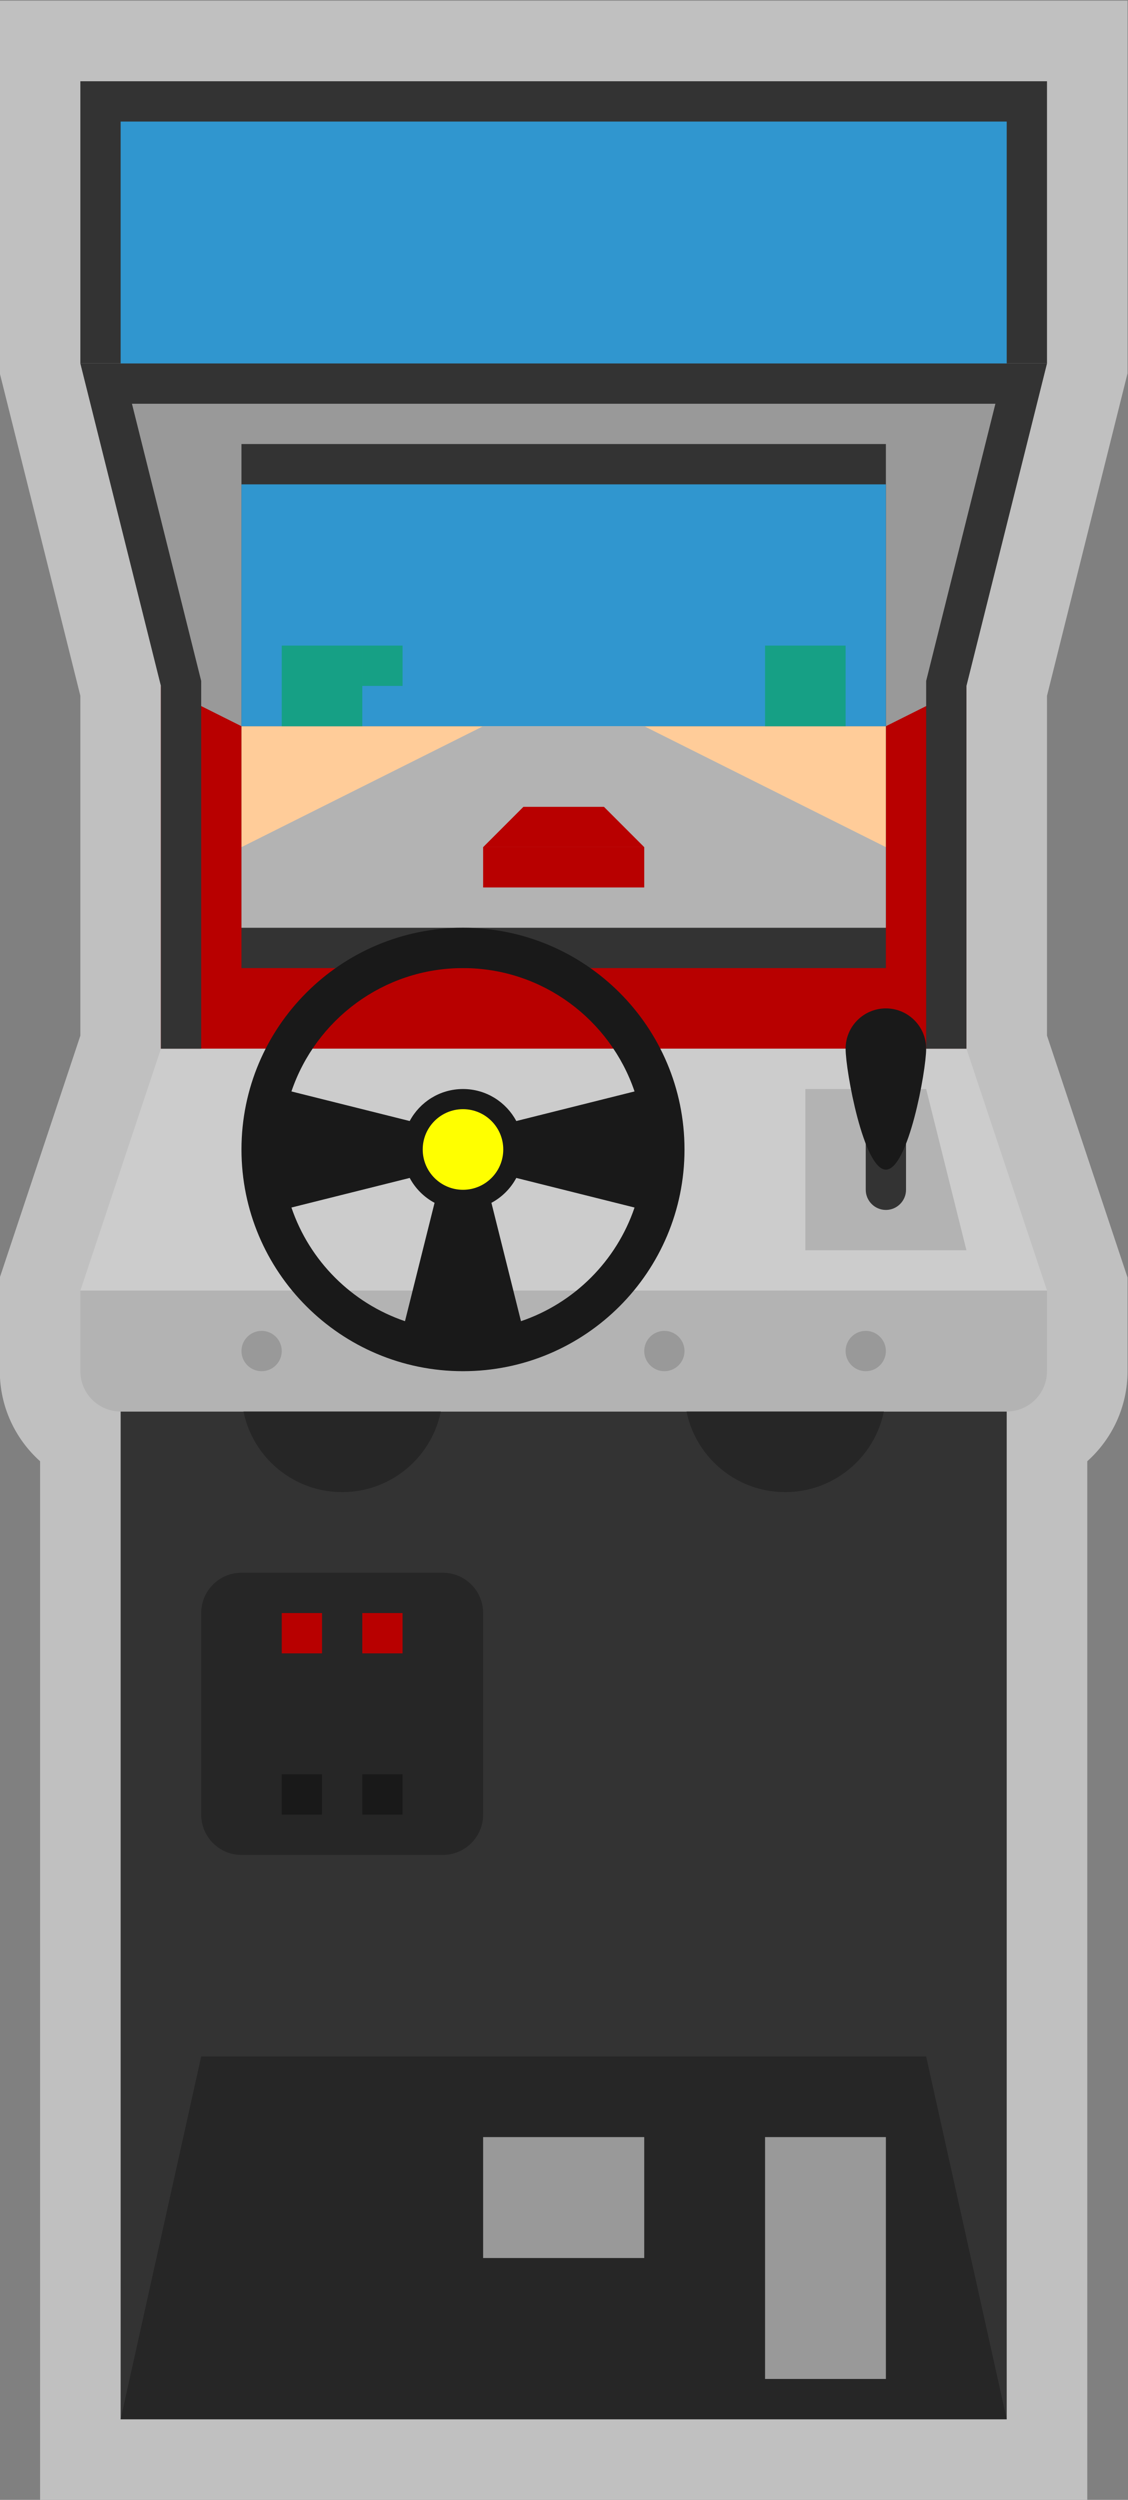 <?xml version="1.0" encoding="UTF-8" standalone="no"?>
<svg
   xmlns:dc="http://purl.org/dc/elements/1.1/"
   xmlns:cc="http://creativecommons.org/ns#"
   xmlns:rdf="http://www.w3.org/1999/02/22-rdf-syntax-ns#"
   xmlns:svg="http://www.w3.org/2000/svg"
   xmlns="http://www.w3.org/2000/svg"
   viewBox="0 0 149.333 330.667"
   height="330.667"
   width="149.333"
   xml:space="preserve"
   id="svg2"
   version="1.1"><rect x="0" y="0" width="149.333" height="330.667" fill="#808080" stroke="none"/><defs
     id="defs6"><clipPath
       id="clipPath18"
       clipPathUnits="userSpaceOnUse"><path
         id="path16"
         d="M 0,256 H 256 V 0 H 0 Z" /></clipPath><clipPath
       id="clipPath26"
       clipPathUnits="userSpaceOnUse"><path
         id="path24"
         d="M 72,252 H 184 V 4 H 72 Z" /></clipPath><clipPath
       id="clipPath52"
       clipPathUnits="userSpaceOnUse"><path
         id="path50"
         d="M 0,256 H 256 V 0 H 0 Z" /></clipPath></defs><g
     transform="matrix(1.333,0,0,-1.333,-96,336)"
     id="g10"><g
       id="g12"><g
         clip-path="url(#clipPath18)"
         id="g14"><g
           id="g20"><g
             id="g22" /><g
             id="g34"><g
               style="opacity:0.5"
               id="g32"
               clip-path="url(#clipPath26)"><g
                 id="g30"
                 transform="translate(176,252)"><path
                   id="path28"
                   style="fill:#ffffff;fill-opacity:1;fill-rule:nonzero;stroke:none"
                   d="m 0,0 h -96 -8 v -8 -28 -0.985 l 0.239,-0.955 7.761,-31.045 v -33.717 l -7.589,-22.769 -0.411,-1.231 v -1.298 -8 c 0,-3.546 1.546,-6.738 4,-8.937 V -240 v -8 h 8 88 8 v 8 95.063 c 2.454,2.199 4,5.391 4,8.937 v 8 1.298 l -0.41,1.231 -7.59,22.769 v 33.717 L 7.761,-37.94 8,-36.985 V -36 -8 0 Z" /></g></g></g></g></g></g><g
       transform="translate(176,216)"
       id="g36"><path
         id="path38"
         style="fill:#999999;fill-opacity:1;fill-rule:nonzero;stroke:none"
         d="m 0,0 h -96 l 8,-32 v -36 h 80 v 36 z" /></g><path
       id="path40"
       style="fill:#333333;fill-opacity:1;fill-rule:nonzero;stroke:none"
       d="M 172,12 H 84 v 100 h 88 z" /><g
       transform="translate(88,184)"
       id="g42"><path
         id="path44"
         style="fill:#b80000;fill-opacity:1;fill-rule:nonzero;stroke:none"
         d="m 0,0 8,-4 h 64 l 8,4 V -36 H 0 Z" /></g><g
       id="g46"><g
         clip-path="url(#clipPath52)"
         id="g48"><g
           transform="translate(116,114)"
           id="g54"><path
             id="path56"
             style="fill:#262626;fill-opacity:1;fill-rule:nonzero;stroke:none"
             d="m 0,0 c 0,-5.522 -4.477,-10 -10,-10 -5.523,0 -10,4.478 -10,10 0,5.522 4.477,10 10,10 C -4.477,10 0,5.522 0,0" /></g><g
           transform="translate(160,114)"
           id="g58"><path
             id="path60"
             style="fill:#262626;fill-opacity:1;fill-rule:nonzero;stroke:none"
             d="m 0,0 c 0,-5.522 -4.478,-10 -10,-10 -5.522,0 -10,4.478 -10,10 0,5.522 4.478,10 10,10 C -4.478,10 0,5.522 0,0" /></g><g
           transform="translate(80,124)"
           id="g62"><path
             id="path64"
             style="fill:#cccccc;fill-opacity:1;fill-rule:nonzero;stroke:none"
             d="M 0,0 8,24 H 88 L 96,0 Z" /></g><g
           transform="translate(172,112)"
           id="g66"><path
             id="path68"
             style="fill:#b3b3b3;fill-opacity:1;fill-rule:nonzero;stroke:none"
             d="m 0,0 h -88 c -2.209,0 -4,1.791 -4,4 v 8 H 4 V 4 C 4,1.791 2.209,0 0,0" /></g><g
           transform="translate(152,144)"
           id="g70"><path
             id="path72"
             style="fill:#b3b3b3;fill-opacity:1;fill-rule:nonzero;stroke:none"
             d="M 0,0 V -16 H 16 L 12,0 Z" /></g><g
           transform="translate(160,132)"
           id="g74"><path
             id="path76"
             style="fill:#333333;fill-opacity:1;fill-rule:nonzero;stroke:none"
             d="m 0,0 v 0 c -1.1,0 -2,0.9 -2,2 v 8 c 0,1.1 0.9,2 2,2 1.1,0 2,-0.9 2,-2 V 2 C 2,0.9 1.1,0 0,0" /></g><g
           transform="translate(164,148)"
           id="g78"><path
             id="path80"
             style="fill:#191919;fill-opacity:1;fill-rule:nonzero;stroke:none"
             d="m 0,0 c 0,-2.209 -1.791,-12 -4,-12 -2.209,0 -4,9.791 -4,12 0,2.209 1.791,4 4,4 2.209,0 4,-1.791 4,-4" /></g><g
           transform="translate(100,118)"
           id="g82"><path
             id="path84"
             style="fill:#999999;fill-opacity:1;fill-rule:nonzero;stroke:none"
             d="m 0,0 c 0,-1.104 -0.896,-2 -2,-2 -1.104,0 -2,0.896 -2,2 0,1.104 0.896,2 2,2 1.104,0 2,-0.896 2,-2" /></g><g
           transform="translate(120,118)"
           id="g86"><path
             id="path88"
             style="fill:#999999;fill-opacity:1;fill-rule:nonzero;stroke:none"
             d="m 0,0 c 0,-1.104 -0.896,-2 -2,-2 -1.104,0 -2,0.896 -2,2 0,1.104 0.896,2 2,2 1.104,0 2,-0.896 2,-2" /></g><g
           transform="translate(140,118)"
           id="g90"><path
             id="path92"
             style="fill:#999999;fill-opacity:1;fill-rule:nonzero;stroke:none"
             d="m 0,0 c 0,-1.104 -0.896,-2 -2,-2 -1.104,0 -2,0.896 -2,2 0,1.104 0.896,2 2,2 1.104,0 2,-0.896 2,-2" /></g><g
           transform="translate(160,118)"
           id="g94"><path
             id="path96"
             style="fill:#999999;fill-opacity:1;fill-rule:nonzero;stroke:none"
             d="m 0,0 c 0,-1.104 -0.896,-2 -2,-2 -1.104,0 -2,0.896 -2,2 0,1.104 0.896,2 2,2 1.104,0 2,-0.896 2,-2" /></g><g
           transform="translate(84,12)"
           id="g98"><path
             id="path100"
             style="fill:#262626;fill-opacity:1;fill-rule:nonzero;stroke:none"
             d="M 0,0 V 0 L 8,36 H 80 L 88,0" /></g><path
           id="path102"
           style="fill:#999999;fill-opacity:1;fill-rule:nonzero;stroke:none"
           d="m 160,16 h -12 v 24 h 12 z" /><path
           id="path104"
           style="fill:#999999;fill-opacity:1;fill-rule:nonzero;stroke:none"
           d="m 136,28 h -16 v 12 h 16 z" /><g
           transform="translate(116,68)"
           id="g106"><path
             id="path108"
             style="fill:#262626;fill-opacity:1;fill-rule:nonzero;stroke:none"
             d="m 0,0 h -20 c -2.209,0 -4,1.791 -4,4 v 20 c 0,2.209 1.791,4 4,4 H 0 c 2.209,0 4,-1.791 4,-4 V 4 C 4,1.791 2.209,0 0,0" /></g><path
           id="path110"
           style="fill:#b80000;fill-opacity:1;fill-rule:nonzero;stroke:none"
           d="m 104,88 h -4 v 4 h 4 z" /><path
           id="path112"
           style="fill:#b80000;fill-opacity:1;fill-rule:nonzero;stroke:none"
           d="m 112,88 h -4 v 4 h 4 z" /><path
           id="path114"
           style="fill:#191919;fill-opacity:1;fill-rule:nonzero;stroke:none"
           d="m 104,72 h -4 v 4 h 4 z" /><path
           id="path116"
           style="fill:#191919;fill-opacity:1;fill-rule:nonzero;stroke:none"
           d="m 112,72 h -4 v 4 h 4 z" /><g
           transform="translate(80,216)"
           id="g118"><path
             id="path120"
             style="fill:#333333;fill-opacity:1;fill-rule:nonzero;stroke:none"
             d="m 0,0 8,-32 v -36 h 4 v 4 8 24 0.492 L 11.88,-31.03 5.123,-4 H 90.877 L 84.119,-31.03 84,-31.508 V -32 v -24 -8 -4 h 4 v 36 l 8,32 z" /></g><path
           id="path122"
           style="fill:#333333;fill-opacity:1;fill-rule:nonzero;stroke:none"
           d="M 176,216 H 80 v 28 h 96 z" /><path
           id="path124"
           style="fill:#3096cf;fill-opacity:1;fill-rule:nonzero;stroke:none"
           d="M 172,216 H 84 v 24 h 88 z" /><path
           id="path126"
           style="fill:#333333;fill-opacity:1;fill-rule:nonzero;stroke:none"
           d="M 160,156 H 96 v 52 h 64 z" /><path
           id="path128"
           style="fill:#ffcc99;fill-opacity:1;fill-rule:nonzero;stroke:none"
           d="M 160,168 H 96 v 12 h 64 z" /><g
           transform="translate(160,180)"
           id="g130"><path
             id="path132"
             style="fill:#3096cf;fill-opacity:1;fill-rule:nonzero;stroke:none"
             d="M 0,0 H -40 -64 V 24 H 0 Z" /></g><g
           transform="translate(96,168)"
           id="g134"><path
             id="path136"
             style="fill:#b3b3b3;fill-opacity:1;fill-rule:nonzero;stroke:none"
             d="M 0,0 24,12 H 40 L 64,0 V -8 H 0 Z" /></g><path
           id="path138"
           style="fill:#16a085;fill-opacity:1;fill-rule:nonzero;stroke:none"
           d="m 108,180 h -8 v 8 h 8 z" /><path
           id="path140"
           style="fill:#16a085;fill-opacity:1;fill-rule:nonzero;stroke:none"
           d="m 108,184 h 4 v 4 h -4 z" /><path
           id="path142"
           style="fill:#16a085;fill-opacity:1;fill-rule:nonzero;stroke:none"
           d="m 156,180 h -8 v 8 h 8 z" /><path
           id="path144"
           style="fill:#b80000;fill-opacity:1;fill-rule:nonzero;stroke:none"
           d="m 136,164 h -16 v 4 h 16 z" /><g
           transform="translate(124,172)"
           id="g146"><path
             id="path148"
             style="fill:#b80000;fill-opacity:1;fill-rule:nonzero;stroke:none"
             d="M 0,0 -4,-4 H 12 L 8,0 Z" /></g><g
           transform="translate(123.76,120.962)"
           id="g150"><path
             id="path152"
             style="fill:#191919;fill-opacity:1;fill-rule:nonzero;stroke:none"
             d="m 0,0 -2.937,11.745 c 1.049,0.56 1.911,1.422 2.471,2.47 L 11.278,11.278 C 9.483,5.983 5.295,1.795 0,0 m -22.798,11.278 11.745,2.937 c 0.56,-1.048 1.422,-1.91 2.47,-2.47 L -11.52,0 c -5.294,1.795 -9.482,5.983 -11.278,11.278 m 17.038,23.76 c 7.909,0 14.629,-5.135 17.038,-12.24 L -0.466,19.861 c -1.011,1.89 -3.001,3.177 -5.294,3.177 -2.292,0 -4.283,-1.287 -5.293,-3.177 l -11.745,2.937 c 2.409,7.105 9.129,12.24 17.038,12.24 m 0,4 c -12.15,0 -22,-9.85 -22,-22 0,-12.15 9.85,-22 22,-22 12.151,0 22,9.85 22,22 0,12.15 -9.849,22 -22,22" /></g><g
           transform="translate(122,138)"
           id="g154"><path
             id="path156"
             style="fill:#ffff00;fill-opacity:1;fill-rule:nonzero;stroke:none"
             d="m 0,0 c 0,-2.209 -1.791,-4 -4,-4 -2.209,0 -4,1.791 -4,4 0,2.209 1.791,4 4,4 2.209,0 4,-1.791 4,-4" /></g></g></g></g></svg>
